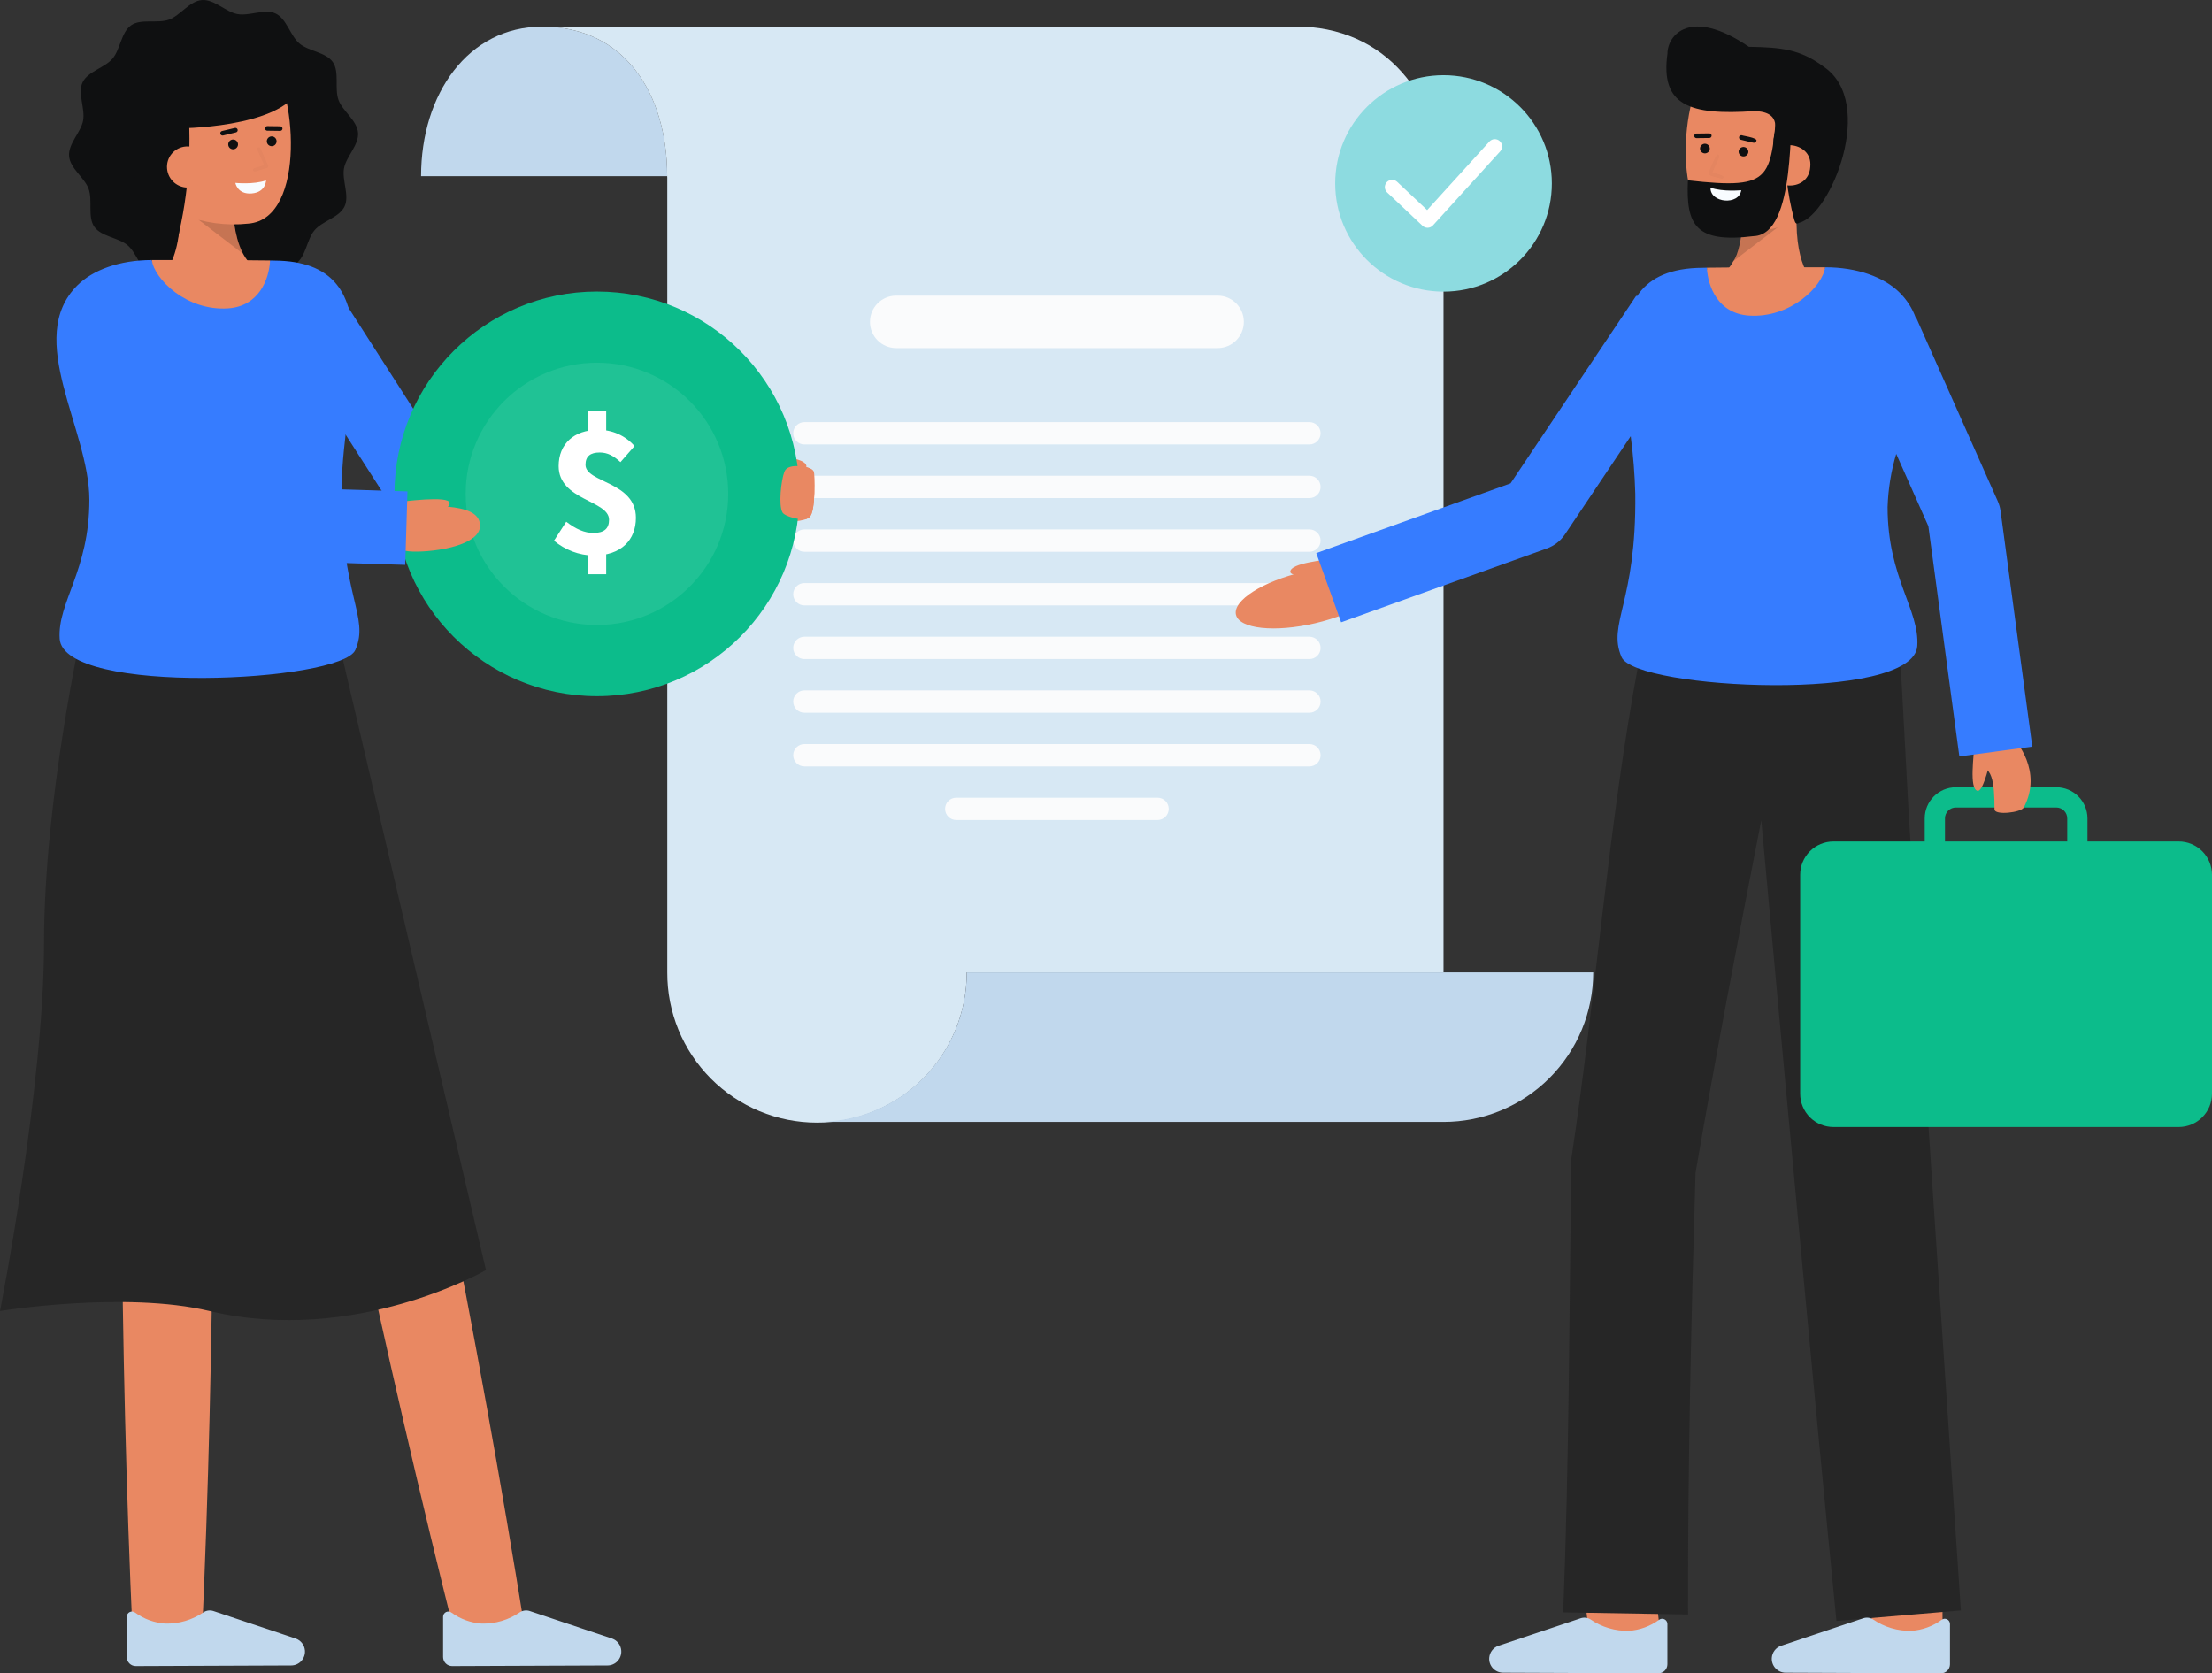 <svg width="267" height="202" viewBox="0 0 267 202" fill="none" xmlns="http://www.w3.org/2000/svg">
<rect x="0" y="0" width="267" height="202" fill="#333333" stroke="none"/>
<g clip-path="url(#clip0_402_257)">
<path d="M80.532 21.269C80.532 11.238 75.37 3.213 65.449 3.213C56.496 3.213 50.825 11.356 50.825 21.269" fill="#C1D8ED"/>
<path d="M65.449 3.215C75.361 3.215 80.516 11.227 80.532 21.243C80.54 21.316 80.544 21.389 80.544 21.461V117.378C80.532 119.756 80.991 122.113 81.894 124.314C82.797 126.514 84.127 128.515 85.806 130.201C87.485 131.886 89.481 133.224 91.679 134.137C93.877 135.049 96.234 135.519 98.614 135.519C100.995 135.519 103.351 135.049 105.549 134.137C107.747 133.224 109.743 131.886 111.423 130.201C113.102 128.515 114.431 126.514 115.334 124.314C116.237 122.113 116.696 119.756 116.685 117.378H174.24V23.276C174.24 12.536 168.035 3.684 157.287 3.215H65.449Z" fill="#D7E8F4"/>
<path d="M98.615 135.433H174.24C176.613 135.433 178.963 134.966 181.156 134.058C183.348 133.151 185.34 131.821 187.018 130.144C188.696 128.468 190.028 126.477 190.936 124.287C191.844 122.096 192.311 119.748 192.311 117.377H116.686C116.696 119.751 116.235 122.103 115.33 124.298C114.426 126.493 113.095 128.488 111.415 130.166C109.735 131.845 107.739 133.175 105.542 134.079C103.345 134.982 100.991 135.443 98.615 135.433V135.433Z" fill="#C1D8ED"/>
<path d="M108.177 42.02L146.97 42.02C148.72 42.02 150.138 40.603 150.138 38.855C150.138 37.107 148.72 35.69 146.97 35.69L108.177 35.69C106.427 35.69 105.009 37.107 105.009 38.855C105.009 40.603 106.427 42.02 108.177 42.02Z" fill="#FAFBFC"/>
<path d="M158.053 57.431H97.094C96.349 57.431 95.745 58.035 95.745 58.78V58.78C95.745 59.525 96.349 60.129 97.094 60.129H158.053C158.798 60.129 159.403 59.525 159.403 58.78V58.78C159.403 58.035 158.798 57.431 158.053 57.431Z" fill="#FAFBFC"/>
<path d="M158.053 50.954H97.094C96.349 50.954 95.745 51.558 95.745 52.303V52.303C95.745 53.048 96.349 53.652 97.094 53.652H158.053C158.798 53.652 159.403 53.048 159.403 52.303V52.303C159.403 51.558 158.798 50.954 158.053 50.954Z" fill="#FAFBFC"/>
<path d="M158.053 63.908H97.094C96.349 63.908 95.745 64.512 95.745 65.257V65.257C95.745 66.002 96.349 66.606 97.094 66.606H158.053C158.798 66.606 159.403 66.002 159.403 65.257V65.257C159.403 64.512 158.798 63.908 158.053 63.908Z" fill="#FAFBFC"/>
<path d="M158.053 70.386H97.094C96.349 70.386 95.745 70.99 95.745 71.734V71.735C95.745 72.48 96.349 73.083 97.094 73.083H158.053C158.798 73.083 159.403 72.48 159.403 71.735V71.734C159.403 70.99 158.798 70.386 158.053 70.386Z" fill="#FAFBFC"/>
<path d="M158.053 76.863H97.094C96.349 76.863 95.745 77.467 95.745 78.212V78.212C95.745 78.957 96.349 79.561 97.094 79.561H158.053C158.798 79.561 159.403 78.957 159.403 78.212V78.212C159.403 77.467 158.798 76.863 158.053 76.863Z" fill="#FAFBFC"/>
<path d="M158.053 89.817H97.094C96.349 89.817 95.745 90.421 95.745 91.166V91.166C95.745 91.911 96.349 92.515 97.094 92.515H158.053C158.798 92.515 159.403 91.911 159.403 91.166V91.166C159.403 90.421 158.798 89.817 158.053 89.817Z" fill="#FAFBFC"/>
<path d="M158.053 83.341H97.094C96.349 83.341 95.745 83.944 95.745 84.689V84.689C95.745 85.434 96.349 86.038 97.094 86.038H158.053C158.798 86.038 159.403 85.434 159.403 84.689V84.689C159.403 83.944 158.798 83.341 158.053 83.341Z" fill="#FAFBFC"/>
<path d="M139.721 96.295H115.426C114.681 96.295 114.077 96.898 114.077 97.643V97.644C114.077 98.388 114.681 98.992 115.426 98.992H139.721C140.466 98.992 141.071 98.388 141.071 97.644V97.643C141.071 96.898 140.466 96.295 139.721 96.295Z" fill="#FAFBFC"/>
<path d="M43.217 16.019C43.339 17.512 41.782 18.902 41.525 20.31C41.259 21.766 42.212 23.616 41.59 24.922C40.96 26.248 38.917 26.677 37.972 27.788C37.027 28.899 36.931 30.983 35.724 31.818C34.534 32.641 32.553 32 31.158 32.496C29.809 32.976 28.687 34.735 27.192 34.857C25.697 34.979 24.306 33.422 22.897 33.166C21.44 32.9 19.589 33.852 18.281 33.231C16.955 32.601 16.524 30.56 15.413 29.616C14.301 28.672 12.216 28.576 11.38 27.37C10.556 26.18 11.198 24.201 10.701 22.808C10.221 21.46 8.46 20.338 8.338 18.845C8.216 17.351 9.774 15.961 10.031 14.553C10.296 13.097 9.344 11.248 9.966 9.941C10.596 8.616 12.639 8.186 13.584 7.075C14.528 5.964 14.624 3.881 15.832 3.046C17.022 2.222 19.003 2.864 20.398 2.367C21.746 1.887 22.869 0.129 24.364 0.007C25.859 -0.116 27.25 1.441 28.659 1.698C30.116 1.963 31.967 1.011 33.275 1.633C34.601 2.262 35.033 4.304 36.143 5.248C37.253 6.192 39.34 6.287 40.176 7.494C41 8.683 40.358 10.662 40.855 12.056C41.335 13.404 43.096 14.525 43.217 16.019Z" fill="#0F1011"/>
<path d="M20.363 32.251C21.17 30.887 22.034 28.246 21.634 23.341L28.144 22.14C28.144 22.14 27.411 29.792 30.674 32.251H20.363Z" fill="#E98862"/>
<path opacity="0.15" d="M29.364 30.66L23.961 26.523L28.207 26.482C28.329 27.935 28.721 29.352 29.364 30.66V30.66Z" fill="black"/>
<path d="M17.945 20.015C18.393 22.616 19.811 25.079 22.106 25.922C24.607 26.916 27.314 27.284 29.99 26.993C37.115 26.416 35.72 10.228 32.34 7.082C28.961 3.936 19.032 5.917 17.82 11.175C17.193 13.893 17.516 17.54 17.945 20.015Z" fill="#E98862"/>
<path d="M28.139 18.021C28.465 18.021 28.729 17.757 28.729 17.431C28.729 17.106 28.465 16.842 28.139 16.842C27.813 16.842 27.549 17.106 27.549 17.431C27.549 17.757 27.813 18.021 28.139 18.021Z" fill="#0F1011"/>
<path d="M32.796 17.644C33.122 17.644 33.386 17.38 33.386 17.054C33.386 16.729 33.122 16.465 32.796 16.465C32.47 16.465 32.205 16.729 32.205 17.054C32.205 17.38 32.47 17.644 32.796 17.644Z" fill="#0F1011"/>
<path d="M33.82 15.799H33.816L32.253 15.777C32.181 15.774 32.113 15.743 32.064 15.691C32.014 15.639 31.987 15.57 31.988 15.499C31.988 15.427 32.016 15.358 32.066 15.307C32.117 15.256 32.185 15.226 32.256 15.223H32.26L33.823 15.244C33.897 15.245 33.967 15.274 34.019 15.327C34.071 15.379 34.099 15.45 34.099 15.523C34.099 15.597 34.069 15.667 34.017 15.719C33.964 15.77 33.893 15.799 33.82 15.799V15.799Z" fill="#0F1011"/>
<path d="M26.865 16.362C26.797 16.362 26.732 16.337 26.682 16.292C26.631 16.247 26.599 16.185 26.591 16.117C26.583 16.05 26.6 15.982 26.639 15.927C26.678 15.871 26.735 15.832 26.801 15.816L28.343 15.447C28.379 15.437 28.416 15.434 28.453 15.439C28.49 15.444 28.525 15.457 28.557 15.476C28.589 15.495 28.617 15.52 28.639 15.55C28.661 15.579 28.677 15.614 28.685 15.649C28.694 15.686 28.695 15.723 28.689 15.76C28.683 15.796 28.67 15.831 28.65 15.863C28.63 15.894 28.604 15.921 28.574 15.942C28.543 15.963 28.509 15.978 28.472 15.985L26.93 16.355C26.909 16.36 26.887 16.362 26.865 16.362Z" fill="#0F1011"/>
<path d="M28.408 22.077C28.408 22.077 30.586 22.308 32.114 21.776C32.114 21.776 32.101 23.21 30.377 23.35C28.653 23.49 28.408 22.077 28.408 22.077Z" fill="#F8FCFF"/>
<path d="M22.744 13.283C23.172 19.378 22.501 25.499 20.762 31.357C20.762 31.357 15.795 22.799 15.027 15.674C14.307 8.995 19.236 5.056 22.565 4.314C35.214 1.502 36.124 10.734 36.124 10.734C33.82 15.521 21.375 15.5 21.375 15.5" fill="#0F1011"/>
<path d="M25.156 19.971C25.202 20.628 24.986 21.276 24.557 21.775C24.128 22.274 23.518 22.584 22.862 22.637C22.205 22.69 21.554 22.482 21.05 22.059C20.546 21.636 20.229 21.03 20.168 20.375C20.136 20.047 20.17 19.715 20.268 19.4C20.367 19.086 20.528 18.794 20.742 18.542C20.956 18.291 21.218 18.085 21.513 17.937C21.808 17.789 22.13 17.702 22.46 17.681C24.243 17.624 25.044 18.595 25.156 19.971Z" fill="#E98862"/>
<g opacity="0.15">
<path opacity="0.15" d="M30.756 20.705C30.707 20.705 30.66 20.688 30.623 20.656C30.586 20.624 30.562 20.58 30.554 20.532C30.547 20.483 30.558 20.434 30.584 20.393C30.61 20.352 30.649 20.321 30.696 20.307L31.896 19.941L31.059 18.072C31.037 18.023 31.035 17.966 31.055 17.916C31.074 17.866 31.112 17.825 31.162 17.803C31.211 17.781 31.267 17.779 31.318 17.798C31.368 17.817 31.409 17.856 31.431 17.905L32.363 19.985C32.375 20.012 32.381 20.04 32.381 20.069C32.381 20.098 32.375 20.126 32.363 20.152C32.351 20.179 32.334 20.202 32.312 20.221C32.29 20.24 32.265 20.254 32.237 20.263L30.816 20.697C30.796 20.703 30.776 20.706 30.756 20.705V20.705Z" fill="black"/>
</g>
<path d="M42.086 88.883C50.213 124.656 57.572 160.668 63.379 196.893L55.216 198.571C46.241 162.998 38.776 127.006 32.111 90.933L42.086 88.883Z" fill="#E98862"/>
<path d="M25.288 91.099C26.034 126.637 25.98 162.255 24.362 197.769H16.028C14.412 162.256 14.358 126.637 15.104 91.099H25.288Z" fill="#E98862"/>
<path d="M35.145 201.052C35.375 201.051 35.603 201.003 35.813 200.91C36.024 200.817 36.213 200.682 36.368 200.513C36.524 200.344 36.643 200.144 36.719 199.927C36.794 199.71 36.824 199.479 36.806 199.25V199.25C36.781 198.932 36.666 198.628 36.474 198.373C36.282 198.119 36.022 197.924 35.722 197.813L25.766 194.481C25.573 194.417 25.369 194.395 25.166 194.418C24.964 194.44 24.77 194.506 24.596 194.611C23.227 195.559 21.59 196.044 19.924 195.994C18.627 195.902 17.382 195.448 16.331 194.683C16.239 194.607 16.127 194.559 16.008 194.545C15.889 194.53 15.769 194.55 15.661 194.601C15.553 194.652 15.462 194.733 15.399 194.834C15.335 194.935 15.301 195.052 15.302 195.171V200.036C15.302 200.18 15.33 200.322 15.385 200.454C15.44 200.587 15.521 200.707 15.623 200.809C15.724 200.91 15.845 200.99 15.978 201.045C16.111 201.099 16.253 201.127 16.397 201.126L35.145 201.052Z" fill="#C1D8ED"/>
<path d="M73.328 201.052C73.558 201.051 73.786 201.003 73.996 200.91C74.207 200.817 74.396 200.682 74.551 200.513C74.707 200.344 74.826 200.144 74.902 199.927C74.977 199.71 75.007 199.479 74.989 199.25V199.25C74.964 198.932 74.849 198.628 74.657 198.373C74.465 198.119 74.205 197.924 73.906 197.813L63.949 194.481C63.756 194.417 63.551 194.395 63.349 194.418C63.148 194.44 62.953 194.506 62.779 194.611C61.41 195.559 59.773 196.044 58.107 195.994C56.81 195.902 55.565 195.448 54.514 194.683C54.422 194.607 54.31 194.559 54.191 194.545C54.073 194.53 53.952 194.55 53.844 194.601C53.736 194.652 53.645 194.733 53.582 194.834C53.518 194.935 53.484 195.052 53.484 195.171V200.036C53.484 200.18 53.513 200.322 53.568 200.454C53.623 200.587 53.704 200.707 53.806 200.808C53.907 200.91 54.028 200.99 54.161 201.044C54.294 201.099 54.436 201.127 54.58 201.126L73.328 201.052Z" fill="#C1D8ED"/>
<path d="M9.94 75.756C9.94 75.756 5.312 96.462 5.312 113.875C5.312 131.289 0 158.259 0 158.259C0 158.259 15.059 155.825 25.274 158.259C42.876 162.452 58.66 153.321 58.66 153.321L40.931 77.668L9.94 75.756Z" fill="#262626"/>
<path d="M90.047 56.369C90.047 56.369 93.391 54.745 95.902 55.368C98.413 55.992 97.237 57.071 95.409 57.456C93.581 57.84 89.566 58.465 89.566 58.465" fill="#E98862"/>
<path d="M92 56.291C92 56.291 98.199 55.64 98.263 57.13C98.263 57.13 98.535 61.728 97.693 62.439C96.422 63.512 90.125 62.672 90.125 62.672L92 56.291Z" fill="#E98862"/>
<path d="M75.612 63.889H51.383C50.665 63.889 49.959 63.709 49.33 63.365C48.701 63.021 48.168 62.525 47.781 61.921L32.472 38.042L39.677 33.432L53.724 55.342H75.614L75.612 63.889Z" fill="#367CFF"/>
<path d="M42.895 78.456C41.188 82.376 7.65 84.004 7.202 77.109C6.917 72.721 10.787 68.891 10.787 60.34C10.787 51.788 2.913 40.867 9.329 34.457C11.19 32.597 14.404 31.396 18.323 31.392C18.616 33.675 32.491 33.684 32.597 31.445C33.126 31.453 33.538 31.461 33.794 31.474C47.311 32.056 41.371 47.425 41.241 58.716C41.083 71.928 44.655 74.419 42.895 78.456Z" fill="#367CFF"/>
<path d="M32.598 31.445C32.492 33.684 31.274 36.976 27.514 37.225C22.503 37.555 18.617 33.675 18.324 31.392H18.336C23.269 31.392 29.722 31.401 32.598 31.445Z" fill="#E98862"/>
<path d="M72.054 84.037C85.553 84.037 96.496 73.103 96.496 59.616C96.496 46.128 85.553 35.194 72.054 35.194C58.556 35.194 47.613 46.128 47.613 59.616C47.613 73.103 58.556 84.037 72.054 84.037Z" fill="#0CBC8B"/>
<g opacity="0.29">
<path opacity="0.29" d="M72.054 75.447C80.805 75.447 87.899 68.359 87.899 59.616C87.899 50.872 80.805 43.784 72.054 43.784C63.304 43.784 56.21 50.872 56.21 59.616C56.21 68.359 63.304 75.447 72.054 75.447Z" fill="white"/>
</g>
<path d="M66.868 65.271L68.346 62.98C69.518 63.876 70.542 64.335 71.632 64.335C72.938 64.335 73.513 63.794 73.513 62.746C73.513 60.376 67.43 60.419 67.43 56.264C67.43 53.593 69.281 51.891 72.202 51.891C73.031 51.879 73.853 52.048 74.611 52.385C75.368 52.723 76.043 53.221 76.589 53.845L74.894 55.785C74.056 55.024 73.346 54.623 72.383 54.623C71.275 54.623 70.673 55.071 70.673 56.104C70.673 58.302 76.756 58.108 76.756 62.51C76.756 65.156 75.004 67.069 71.632 67.069C69.885 67.029 68.205 66.395 66.868 65.271V65.271ZM70.921 49.634H73.17V52.951H70.921L70.921 49.634ZM70.921 65.684H73.17V69.323H70.921L70.921 65.684Z" fill="white"/>
<path d="M97.691 62.442C97.577 62.533 97.449 62.605 97.313 62.657C96.582 62.808 94.74 62.367 94.445 61.857C93.964 61.026 94.262 58.025 94.686 56.935C95.084 55.918 97.067 56.344 97.327 56.392C97.335 56.395 97.343 56.398 97.352 56.399C97.892 56.547 98.248 56.778 98.263 57.134C98.263 57.134 98.536 61.729 97.691 62.442Z" fill="#E98862"/>
<path d="M43.724 65.217C43.724 65.217 44.706 59.863 48.496 60.794C50.888 61.383 57.839 60.333 57.944 63.402C58.036 66.064 51.508 66.774 49.349 66.553C47.411 66.353 43.724 65.217 43.724 65.217Z" fill="#E98862"/>
<path d="M47.108 60.735C47.108 60.735 52.747 59.904 54.007 60.44C55.122 60.913 52.377 62.393 52.377 62.393L47.108 60.735Z" fill="#E98862"/>
<path d="M48.912 68.19L23.705 67.421C22.918 67.398 22.152 67.165 21.484 66.748C20.817 66.331 20.273 65.744 19.907 65.047L7.462 41.336L15.328 37.214L26.568 58.63L49.183 59.319L48.912 68.19Z" fill="#367CFF"/>
<path d="M191.842 197.596L200.337 196.587C199.954 193.374 199.522 189.515 199.492 188.882C199.492 188.923 199.492 188.957 199.492 188.982H190.938C190.939 189.239 190.939 190.018 191.842 197.596Z" fill="#E98862"/>
<path d="M225.928 198.618L234.482 198.59C234.482 198.59 234.454 189.764 234.454 188.982H225.899C225.899 189.767 225.928 198.618 225.928 198.618Z" fill="#E98862"/>
<path d="M188.686 194.641C189.393 176.728 189.437 157.915 189.658 139.955C192.599 120.583 194.147 99.337 197.778 80.102L197.887 80.134L198.206 77.965L229.196 76.052L230.286 96.281C231.846 123.38 234.862 166.946 236.687 194.409L221.668 195.68C218.985 168.67 215.019 125.642 212.595 99.021C209.935 112.585 207.02 127.861 204.658 141.587C204.141 159.12 203.709 177.392 203.756 194.897L188.686 194.641Z" fill="#262626"/>
<path d="M215.528 201.923C215.298 201.922 215.071 201.874 214.86 201.781C214.65 201.688 214.461 201.553 214.305 201.384C214.149 201.215 214.03 201.016 213.955 200.798C213.88 200.581 213.85 200.351 213.868 200.122C213.893 199.804 214.008 199.5 214.2 199.245C214.392 198.991 214.652 198.797 214.951 198.685L224.908 195.353C225.101 195.289 225.305 195.268 225.507 195.29C225.709 195.313 225.904 195.378 226.078 195.483C227.447 196.432 229.084 196.917 230.749 196.867C232.046 196.775 233.291 196.32 234.343 195.556C234.435 195.48 234.547 195.432 234.665 195.417C234.784 195.403 234.904 195.422 235.012 195.473C235.12 195.525 235.211 195.606 235.275 195.707C235.339 195.808 235.372 195.925 235.372 196.044V200.91C235.372 201.053 235.344 201.196 235.288 201.328C235.233 201.461 235.153 201.581 235.051 201.682C234.949 201.784 234.828 201.864 234.695 201.918C234.562 201.973 234.42 202.001 234.277 202L215.528 201.923Z" fill="#C1D8ED"/>
<path d="M181.419 201.923C181.189 201.922 180.961 201.874 180.751 201.781C180.54 201.688 180.351 201.553 180.196 201.384C180.04 201.215 179.92 201.016 179.845 200.798C179.77 200.581 179.74 200.351 179.758 200.122V200.122C179.783 199.804 179.898 199.5 180.09 199.246C180.282 198.991 180.543 198.797 180.841 198.685L190.798 195.353C190.991 195.289 191.196 195.268 191.398 195.29C191.599 195.313 191.794 195.378 191.968 195.483C193.337 196.432 194.975 196.917 196.64 196.867C197.937 196.775 199.182 196.32 200.233 195.556C200.325 195.48 200.437 195.432 200.556 195.417C200.674 195.403 200.795 195.422 200.902 195.473C201.01 195.525 201.102 195.606 201.165 195.707C201.229 195.808 201.263 195.925 201.262 196.044V200.91C201.262 201.053 201.234 201.196 201.179 201.328C201.124 201.461 201.043 201.581 200.941 201.682C200.839 201.783 200.719 201.864 200.586 201.918C200.453 201.973 200.311 202 200.167 202L181.419 201.923Z" fill="#C1D8ED"/>
<path d="M217.291 105.595V132.034C217.291 133.099 217.715 134.12 218.468 134.873C219.222 135.627 220.244 136.05 221.31 136.05H262.981C264.047 136.05 265.069 135.627 265.823 134.873C266.577 134.12 267 133.099 267 132.034V105.595C267 104.53 266.577 103.509 265.823 102.756C265.069 102.003 264.047 101.58 262.981 101.58H251.967V98.79C251.966 97.794 251.57 96.84 250.865 96.136C250.161 95.433 249.206 95.037 248.21 95.035H236.081C235.085 95.037 234.13 95.433 233.425 96.136C232.721 96.84 232.325 97.794 232.324 98.79V101.58H221.31C220.244 101.58 219.222 102.003 218.468 102.756C217.715 103.509 217.291 104.53 217.291 105.595ZM249.523 101.58H234.768V98.79C234.768 98.442 234.907 98.108 235.153 97.862C235.399 97.616 235.733 97.478 236.081 97.478H248.21C248.558 97.478 248.892 97.616 249.138 97.862C249.384 98.108 249.523 98.442 249.523 98.79V101.58Z" fill="#0CBC8B"/>
<path d="M161.069 67.369C159.888 67.645 155.79 67.947 155.743 69.016C155.714 69.656 158.826 69.677 158.826 69.677" fill="#E98862"/>
<path d="M158.759 75.233C163.645 74.089 167.28 71.776 166.879 70.066C166.478 68.356 162.193 67.897 157.307 69.04C152.422 70.183 148.786 72.497 149.187 74.207C149.588 75.917 153.873 76.376 158.759 75.233Z" fill="#E98862"/>
<path d="M238.296 89.908C238.296 91.121 237.655 95.176 238.686 95.466C239.304 95.639 240.034 92.617 240.034 92.617" fill="#E98862"/>
<path d="M243.163 89.271C243.163 89.271 246.65 93.025 244.28 97.478C243.951 98.095 240.747 98.458 240.747 97.701C240.747 94.526 240.5 92.036 238.407 92.797V87.683" fill="#E98862"/>
<path d="M182.333 58.349L197.503 35.7L197.592 35.759C198.896 33.773 201.134 32.503 204.833 32.345C205.089 32.333 205.5 32.325 206.03 32.317C206.136 34.555 220.01 34.547 220.304 32.264C224.222 32.268 227.437 33.469 229.299 35.329C230.164 36.185 230.828 37.223 231.242 38.368L231.292 38.346L241.138 60.498C241.309 60.883 241.425 61.29 241.481 61.707L245.307 90.129L236.504 91.312L232.764 63.519L228.884 54.79C228.262 56.877 227.912 59.035 227.841 61.211C227.841 69.763 231.711 73.593 231.426 77.981C230.978 84.875 197.44 83.247 195.734 79.328C193.974 75.29 197.546 72.799 197.387 59.587C197.323 57.269 197.139 54.955 196.836 52.655L188.903 64.499C188.375 65.288 187.608 65.888 186.714 66.209L161.882 75.123L158.88 66.77L182.333 58.349Z" fill="#367CFF"/>
<path d="M206.031 32.318C206.137 34.556 207.355 37.849 211.115 38.097C216.126 38.427 220.012 34.548 220.305 32.265H220.293C215.36 32.264 208.907 32.272 206.031 32.318Z" fill="#E98862"/>
<path d="M216.85 26.982C216.835 26.063 216.867 25.145 216.947 24.23C215.854 24.026 211.607 23.242 210.438 23.025C210.664 23.823 210.459 29.859 209.216 31.536C208.907 32.138 208.473 32.668 207.945 33.091H218.181C217.546 32 216.894 30.12 216.85 26.982Z" fill="#E98862"/>
<path opacity="0.15" d="M209.211 31.542L214.617 27.409L210.371 27.365C210.248 28.817 209.855 30.234 209.211 31.542Z" fill="black"/>
<path d="M220.639 20.907C219.81 27.022 213.907 28.331 208.588 27.874C201.463 27.29 202.872 11.105 206.255 7.96C209.637 4.815 219.566 6.807 220.772 12.066C221.397 14.786 221.068 18.432 220.639 20.907Z" fill="#E98862"/>
<path d="M201.271 6.457C201.267 4.3 203.966 0.788 211.1 5.647C215.013 5.719 217.283 5.927 220.161 8.073C226.488 12.389 220.99 25.931 217.184 26.888C216.795 27.12 216.7 26.931 216.565 26.499C216.14 24.9 215.836 23.271 215.655 21.627C215.423 19.918 213.885 18.831 214.071 16.784C214.136 16.068 215.289 13.446 211.72 13.416C203.928 13.936 200.398 12.733 201.271 6.457Z" fill="#0F1011"/>
<path d="M213.518 19.758C213.206 22.986 218.288 23.403 218.506 20.165C218.88 16.831 213.44 16.595 213.518 19.758Z" fill="#E98862"/>
<path d="M214.617 11.826L216.46 12.5C215.898 14.044 216.89 28.305 211.698 28.504C204.73 29.366 203.48 27.263 203.74 21.767C214.414 22.977 213.615 21.45 214.617 11.826Z" fill="#0F1011"/>
<path d="M209.86 18.266C209.852 18.419 209.904 18.57 210.005 18.685C210.106 18.8 210.248 18.872 210.401 18.884C210.554 18.896 210.706 18.849 210.824 18.752C210.943 18.654 211.019 18.515 211.036 18.362C211.044 18.209 210.991 18.059 210.89 17.944C210.789 17.828 210.647 17.757 210.494 17.745C210.342 17.732 210.19 17.78 210.071 17.877C209.953 17.974 209.877 18.114 209.86 18.266V18.266Z" fill="#0F1011"/>
<path d="M205.203 17.884C205.192 18.039 205.243 18.192 205.344 18.309C205.446 18.427 205.589 18.5 205.744 18.512C205.898 18.525 206.051 18.476 206.17 18.377C206.289 18.277 206.364 18.135 206.379 17.981C206.39 17.826 206.339 17.674 206.238 17.556C206.137 17.439 205.993 17.366 205.839 17.353C205.684 17.341 205.531 17.389 205.412 17.489C205.293 17.588 205.218 17.73 205.203 17.884V17.884Z" fill="#0F1011"/>
<path d="M204.769 16.676C204.769 16.676 206.334 16.656 206.335 16.657C206.407 16.653 206.475 16.622 206.524 16.57C206.573 16.517 206.6 16.448 206.599 16.376C206.598 16.304 206.57 16.236 206.519 16.185C206.469 16.134 206.4 16.104 206.328 16.102L204.765 16.122C204.693 16.125 204.626 16.156 204.576 16.208C204.527 16.26 204.499 16.329 204.5 16.401C204.5 16.473 204.529 16.541 204.579 16.593C204.629 16.644 204.697 16.674 204.769 16.676V16.676Z" fill="#0F1011"/>
<path d="M211.722 17.245C212.845 16.701 210.492 16.438 210.245 16.328C210.174 16.313 210.1 16.326 210.039 16.365C209.977 16.403 209.933 16.464 209.916 16.535C209.899 16.605 209.911 16.679 209.948 16.741C209.985 16.804 210.045 16.849 210.115 16.867C210.192 16.877 211.642 17.251 211.722 17.245Z" fill="#0F1011"/>
<g opacity="0.15">
<path opacity="0.15" d="M207.827 21.586C208.665 21.209 206.85 20.922 206.687 20.819L207.526 18.951C207.372 17.681 206.323 20.805 206.223 20.863C206.031 21.276 207.645 21.461 207.827 21.586Z" fill="black"/>
</g>
<path d="M210.175 22.959C210.175 22.959 207.996 23.189 206.468 22.656C206.405 24.527 209.937 24.81 210.175 22.959Z" fill="#F8FCFF"/>
<path d="M174.241 35.205C181.462 35.205 187.316 29.356 187.316 22.14C187.316 14.925 181.462 9.076 174.241 9.076C167.019 9.076 161.165 14.925 161.165 22.14C161.165 29.356 167.019 35.205 174.241 35.205Z" fill="#8DDBE0"/>
<path d="M172.312 27.497C172.088 27.497 171.872 27.411 171.708 27.257L167.434 23.228C167.35 23.148 167.283 23.053 167.235 22.948C167.188 22.843 167.162 22.729 167.158 22.613C167.155 22.498 167.175 22.383 167.216 22.275C167.257 22.167 167.319 22.068 167.398 21.984C167.478 21.9 167.573 21.832 167.678 21.785C167.784 21.738 167.898 21.712 168.013 21.708C168.129 21.705 168.244 21.724 168.352 21.765C168.46 21.806 168.559 21.869 168.643 21.948L172.264 25.361L179.793 17.072C179.951 16.906 180.169 16.808 180.398 16.8C180.628 16.792 180.852 16.874 181.022 17.028C181.192 17.183 181.295 17.397 181.309 17.626C181.323 17.855 181.246 18.081 181.096 18.255L172.964 27.209C172.885 27.296 172.79 27.366 172.684 27.415C172.577 27.465 172.463 27.492 172.345 27.497H172.312Z" fill="white"/>
</g>
<defs>
<clipPath id="clip0_402_257">
<rect width="267" height="202" fill="white"/>
</clipPath>
</defs>
</svg>
